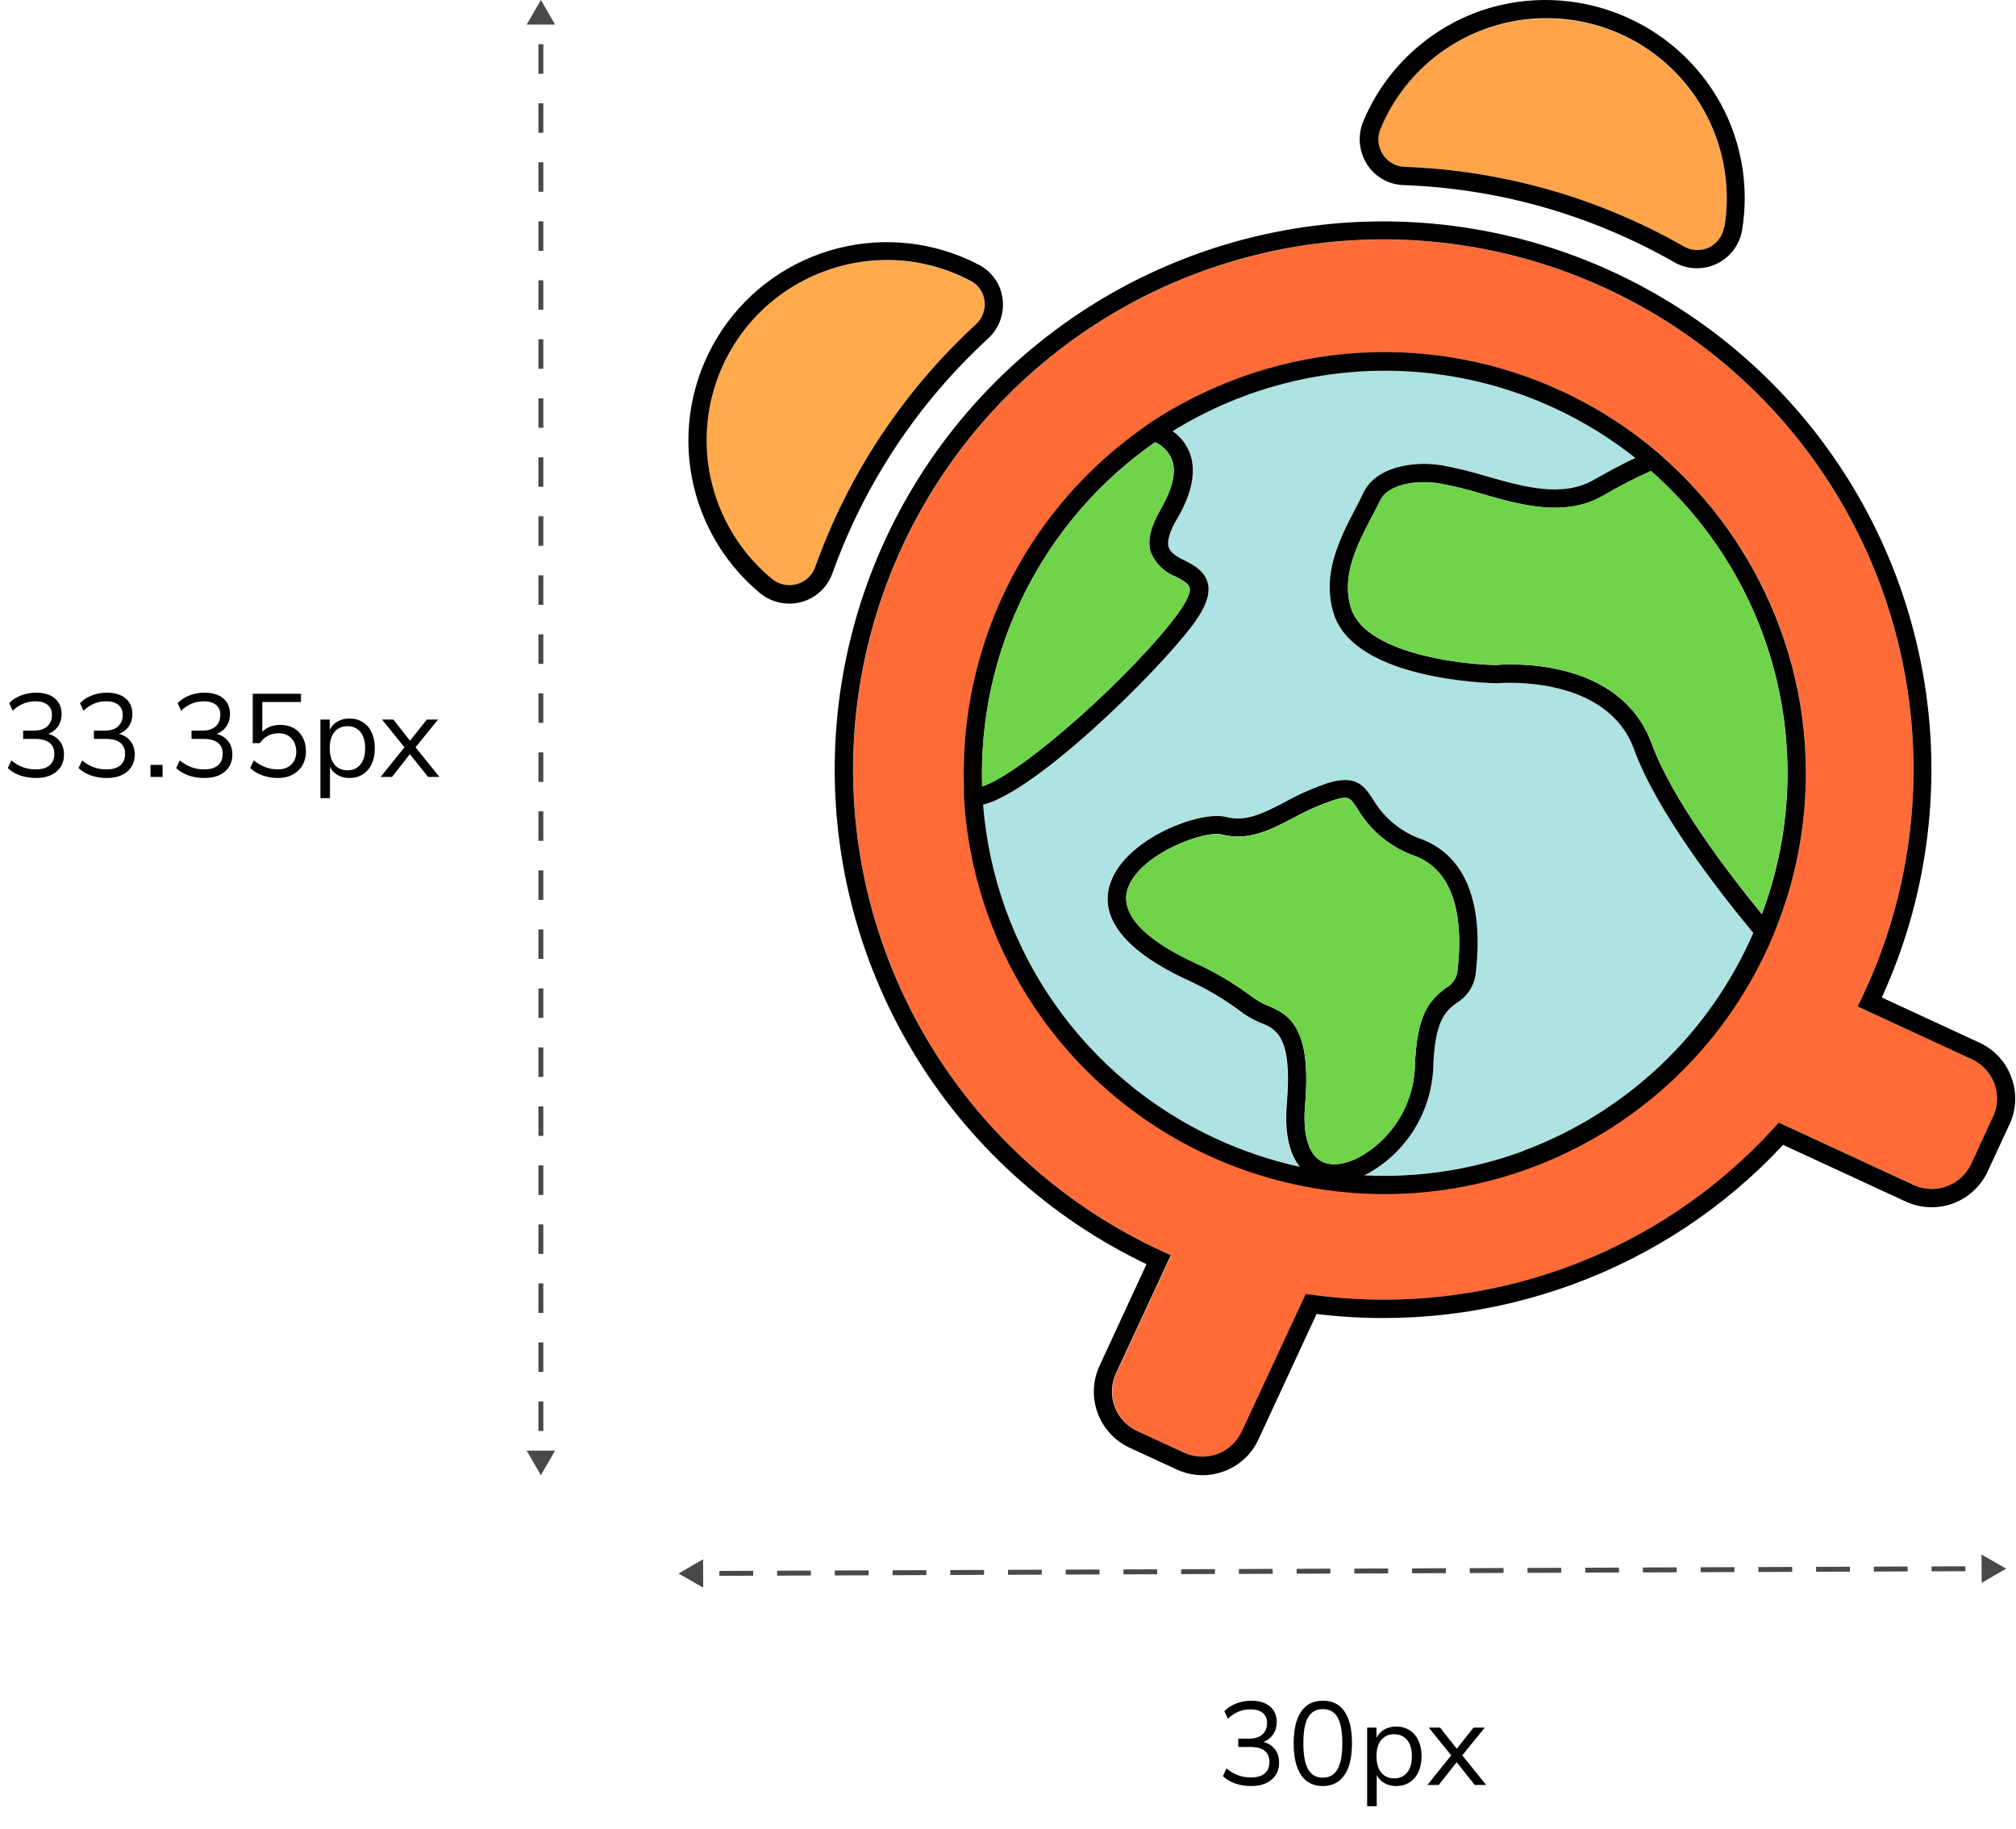 <svg width="410" height="372" viewBox="0 0 410 372" fill="none" xmlns="http://www.w3.org/2000/svg">
<rect width="410" height="372" fill="white"/>
<path d="M110 0L107.113 5L112.887 5L110 0ZM110 300L112.887 295L107.113 295L110 300ZM109.5 9L109.5 15L110.5 15L110.5 9L109.5 9ZM109.5 21L109.5 27L110.5 27L110.5 21L109.5 21ZM109.5 33L109.5 39L110.5 39L110.5 33L109.5 33ZM109.5 45L109.5 51L110.5 51L110.5 45L109.5 45ZM109.5 57L109.5 63L110.5 63L110.5 57L109.5 57ZM109.5 69L109.5 75L110.5 75L110.5 69L109.5 69ZM109.5 81L109.5 87L110.5 87L110.5 81L109.5 81ZM109.5 93L109.5 99L110.5 99L110.5 93L109.5 93ZM109.5 105L109.5 111L110.5 111L110.5 105L109.5 105ZM109.5 117L109.5 123L110.5 123L110.5 117L109.5 117ZM109.5 129L109.5 135L110.5 135L110.5 129L109.5 129ZM109.5 141L109.5 147L110.5 147L110.5 141L109.5 141ZM109.5 153L109.5 159L110.5 159L110.5 153L109.5 153ZM109.5 165L109.5 171L110.5 171L110.5 165L109.5 165ZM109.5 177L109.5 183L110.5 183L110.5 177L109.5 177ZM109.5 189L109.5 195L110.5 195L110.5 189L109.5 189ZM109.5 201L109.5 207L110.5 207L110.5 201L109.5 201ZM109.5 213L109.5 219L110.5 219L110.5 213L109.5 213ZM109.5 225L109.5 231L110.5 231L110.5 225L109.5 225ZM109.5 237L109.5 243L110.5 243L110.5 237L109.5 237ZM109.5 249L109.5 255L110.5 255L110.5 249L109.5 249ZM109.5 261L109.5 267L110.5 267L110.5 261L109.5 261ZM109.5 273L109.5 279L110.5 279L110.5 273L109.5 273ZM109.5 285L109.5 291L110.5 291L110.5 285L109.5 285Z" fill="#494949"/>
<path d="M138 320L143.011 322.868L142.989 317.095L138 320ZM408 319L402.989 316.132L403.011 321.905L408 319ZM140.937 320.489L141.437 320.487L141.433 319.487L140.933 319.489L140.937 320.489ZM146.802 319.467L146.302 319.469L146.306 320.469L146.806 320.467L146.802 319.467ZM152.676 320.446L153.176 320.444L153.172 319.444L152.672 319.446L152.676 320.446ZM158.542 319.424L158.042 319.426L158.045 320.426L158.545 320.424L158.542 319.424ZM164.415 320.402L164.915 320.4L164.911 319.4L164.411 319.402L164.415 320.402ZM170.281 319.38L169.781 319.382L169.784 320.382L170.284 320.38L170.281 319.38ZM176.154 320.359L176.654 320.357L176.65 319.357L176.15 319.359L176.154 320.359ZM182.02 319.337L181.52 319.339L181.524 320.339L182.024 320.337L182.02 319.337ZM187.893 320.315L188.393 320.313L188.389 319.313L187.889 319.315L187.893 320.315ZM193.759 319.293L193.259 319.295L193.263 320.295L193.763 320.293L193.759 319.293ZM199.632 320.272L200.132 320.27L200.129 319.27L199.629 319.272L199.632 320.272ZM205.498 319.25L204.998 319.252L205.002 320.252L205.502 320.25L205.498 319.25ZM211.371 320.228L211.871 320.226L211.868 319.226L211.368 319.228L211.371 320.228ZM217.237 319.207L216.737 319.208L216.741 320.208L217.241 320.207L217.237 319.207ZM223.111 320.185L223.611 320.183L223.607 319.183L223.107 319.185L223.111 320.185ZM228.976 319.163L228.476 319.165L228.48 320.165L228.98 320.163L228.976 319.163ZM234.85 320.141L235.35 320.139L235.346 319.139L234.846 319.141L234.85 320.141ZM240.716 319.12L240.216 319.121L240.219 320.121L240.719 320.12L240.716 319.12ZM246.589 320.098L247.089 320.096L247.085 319.096L246.585 319.098L246.589 320.098ZM252.455 319.076L251.955 319.078L251.958 320.078L252.458 320.076L252.455 319.076ZM258.328 320.054L258.828 320.052L258.824 319.052L258.324 319.054L258.328 320.054ZM264.194 319.033L263.694 319.034L263.698 320.034L264.198 320.033L264.194 319.033ZM270.067 320.011L270.567 320.009L270.563 319.009L270.063 319.011L270.067 320.011ZM275.933 318.989L275.433 318.991L275.437 319.991L275.937 319.989L275.933 318.989ZM281.806 319.967L282.306 319.966L282.302 318.966L281.802 318.967L281.806 319.967ZM287.672 318.946L287.172 318.948L287.176 319.948L287.676 319.946L287.672 318.946ZM293.545 319.924L294.045 319.922L294.042 318.922L293.542 318.924L293.545 319.924ZM299.411 318.902L298.911 318.904L298.915 319.904L299.415 319.902L299.411 318.902ZM305.284 319.88L305.784 319.879L305.781 318.879L305.281 318.88L305.284 319.88ZM311.15 318.859L310.65 318.861L310.654 319.861L311.154 319.859L311.15 318.859ZM317.024 319.837L317.524 319.835L317.52 318.835L317.02 318.837L317.024 319.837ZM322.889 318.815L322.389 318.817L322.393 319.817L322.893 319.815L322.889 318.815ZM328.763 319.793L329.263 319.792L329.259 318.792L328.759 318.793L328.763 319.793ZM334.629 318.772L334.129 318.774L334.132 319.774L334.632 319.772L334.629 318.772ZM340.502 319.75L341.002 319.748L340.998 318.748L340.498 318.75L340.502 319.75ZM346.368 318.728L345.868 318.73L345.871 319.73L346.371 319.728L346.368 318.728ZM352.241 319.707L352.741 319.705L352.737 318.705L352.237 318.707L352.241 319.707ZM358.107 318.685L357.607 318.687L357.61 319.687L358.11 319.685L358.107 318.685ZM363.98 319.663L364.48 319.661L364.476 318.661L363.976 318.663L363.98 319.663ZM369.846 318.641L369.346 318.643L369.35 319.643L369.85 319.641L369.846 318.641ZM375.719 319.62L376.219 319.618L376.215 318.618L375.715 318.62L375.719 319.62ZM381.585 318.598L381.085 318.6L381.089 319.6L381.589 319.598L381.585 318.598ZM387.458 319.576L387.958 319.574L387.955 318.574L387.455 318.576L387.458 319.576ZM393.324 318.554L392.824 318.556L392.828 319.556L393.328 319.554L393.324 318.554ZM399.197 319.533L399.697 319.531L399.694 318.531L399.194 318.533L399.197 319.533ZM405.063 318.511L404.563 318.513L404.567 319.513L405.067 319.511L405.063 318.511ZM146.806 320.467L152.676 320.446L152.672 319.446L146.802 319.467L146.806 320.467ZM158.545 320.424L164.415 320.402L164.411 319.402L158.542 319.424L158.545 320.424ZM170.284 320.38L176.154 320.359L176.15 319.359L170.281 319.38L170.284 320.38ZM182.024 320.337L187.893 320.315L187.889 319.315L182.02 319.337L182.024 320.337ZM193.763 320.293L199.632 320.272L199.629 319.272L193.759 319.293L193.763 320.293ZM205.502 320.25L211.371 320.228L211.368 319.228L205.498 319.25L205.502 320.25ZM217.241 320.207L223.111 320.185L223.107 319.185L217.237 319.207L217.241 320.207ZM228.98 320.163L234.85 320.141L234.846 319.141L228.976 319.163L228.98 320.163ZM240.719 320.12L246.589 320.098L246.585 319.098L240.716 319.12L240.719 320.12ZM252.458 320.076L258.328 320.054L258.324 319.054L252.455 319.076L252.458 320.076ZM264.198 320.033L270.067 320.011L270.063 319.011L264.194 319.033L264.198 320.033ZM275.937 319.989L281.806 319.967L281.802 318.967L275.933 318.989L275.937 319.989ZM287.676 319.946L293.545 319.924L293.542 318.924L287.672 318.946L287.676 319.946ZM299.415 319.902L305.284 319.88L305.281 318.88L299.411 318.902L299.415 319.902ZM311.154 319.859L317.024 319.837L317.02 318.837L311.15 318.859L311.154 319.859ZM322.893 319.815L328.763 319.793L328.759 318.793L322.889 318.815L322.893 319.815ZM334.632 319.772L340.502 319.75L340.498 318.75L334.629 318.772L334.632 319.772ZM346.371 319.728L352.241 319.707L352.237 318.707L346.368 318.728L346.371 319.728ZM358.11 319.685L363.98 319.663L363.976 318.663L358.107 318.685L358.11 319.685ZM369.85 319.641L375.719 319.62L375.715 318.62L369.846 318.641L369.85 319.641ZM381.589 319.598L387.458 319.576L387.455 318.576L381.585 318.598L381.589 319.598ZM393.328 319.554L399.197 319.533L399.194 318.533L393.324 318.554L393.328 319.554Z" fill="#494949"/>
<path d="M254.446 363.216C253.326 363.216 252.262 363.048 251.254 362.712C250.246 362.36 249.398 361.856 248.71 361.2L249.43 359.64C250.214 360.28 251.006 360.744 251.806 361.032C252.606 361.32 253.47 361.464 254.398 361.464C255.614 361.464 256.542 361.2 257.182 360.672C257.838 360.128 258.166 359.336 258.166 358.296C258.166 357.304 257.838 356.552 257.182 356.04C256.526 355.528 255.574 355.272 254.326 355.272H251.83V353.568H254.158C255.246 353.568 256.102 353.288 256.726 352.728C257.366 352.152 257.686 351.368 257.686 350.376C257.686 349.496 257.39 348.816 256.798 348.336C256.222 347.856 255.398 347.616 254.326 347.616C252.566 347.616 251.03 348.256 249.718 349.536L248.998 348C249.622 347.328 250.414 346.808 251.374 346.44C252.35 346.056 253.374 345.864 254.446 345.864C256.078 345.864 257.35 346.248 258.262 347.016C259.19 347.784 259.654 348.848 259.654 350.208C259.654 351.152 259.414 351.984 258.934 352.704C258.454 353.408 257.79 353.92 256.942 354.24C257.95 354.512 258.734 355.016 259.294 355.752C259.854 356.472 260.134 357.368 260.134 358.44C260.134 359.896 259.622 361.056 258.598 361.92C257.59 362.784 256.206 363.216 254.446 363.216ZM269.028 363.216C267.092 363.216 265.62 362.472 264.612 360.984C263.604 359.496 263.1 357.344 263.1 354.528C263.1 351.696 263.604 349.544 264.612 348.072C265.62 346.6 267.092 345.864 269.028 345.864C270.98 345.864 272.452 346.6 273.444 348.072C274.452 349.528 274.956 351.672 274.956 354.504C274.956 357.336 274.444 359.496 273.42 360.984C272.412 362.472 270.948 363.216 269.028 363.216ZM269.028 361.512C270.372 361.512 271.364 360.944 272.004 359.808C272.66 358.672 272.988 356.904 272.988 354.504C272.988 352.104 272.668 350.352 272.028 349.248C271.388 348.128 270.388 347.568 269.028 347.568C267.684 347.568 266.684 348.128 266.028 349.248C265.388 350.368 265.068 352.12 265.068 354.504C265.068 356.904 265.388 358.672 266.028 359.808C266.684 360.944 267.684 361.512 269.028 361.512ZM278.043 367.32V351.336H279.939V353.424C280.291 352.704 280.811 352.144 281.499 351.744C282.203 351.328 283.019 351.12 283.947 351.12C284.987 351.12 285.891 351.368 286.659 351.864C287.443 352.344 288.043 353.04 288.459 353.952C288.891 354.848 289.107 355.92 289.107 357.168C289.107 358.4 288.891 359.472 288.459 360.384C288.043 361.28 287.443 361.976 286.659 362.472C285.891 362.968 284.987 363.216 283.947 363.216C283.051 363.216 282.251 363.016 281.547 362.616C280.843 362.216 280.323 361.664 279.987 360.96V367.32H278.043ZM283.539 361.656C284.627 361.656 285.499 361.272 286.155 360.504C286.811 359.72 287.139 358.608 287.139 357.168C287.139 355.712 286.811 354.6 286.155 353.832C285.499 353.064 284.627 352.68 283.539 352.68C282.451 352.68 281.579 353.064 280.923 353.832C280.267 354.6 279.939 355.712 279.939 357.168C279.939 358.608 280.267 359.72 280.923 360.504C281.579 361.272 282.451 361.656 283.539 361.656ZM290.289 363L295.137 356.976L290.577 351.336H292.881L296.265 355.632L299.673 351.336H301.953L297.393 356.976L302.241 363H299.937L296.241 358.368L292.593 363H290.289Z" fill="black"/>
<path d="M7.324 158.216C6.204 158.216 5.14 158.048 4.132 157.712C3.124 157.36 2.276 156.856 1.588 156.2L2.308 154.64C3.092 155.28 3.884 155.744 4.684 156.032C5.484 156.32 6.348 156.464 7.276 156.464C8.492 156.464 9.42 156.2 10.06 155.672C10.716 155.128 11.044 154.336 11.044 153.296C11.044 152.304 10.716 151.552 10.06 151.04C9.404 150.528 8.452 150.272 7.204 150.272H4.708V148.568H7.036C8.124 148.568 8.98 148.288 9.604 147.728C10.244 147.152 10.564 146.368 10.564 145.376C10.564 144.496 10.268 143.816 9.676 143.336C9.1 142.856 8.276 142.616 7.204 142.616C5.444 142.616 3.908 143.256 2.596 144.536L1.876 143C2.5 142.328 3.292 141.808 4.252 141.44C5.228 141.056 6.252 140.864 7.324 140.864C8.956 140.864 10.228 141.248 11.14 142.016C12.068 142.784 12.532 143.848 12.532 145.208C12.532 146.152 12.292 146.984 11.812 147.704C11.332 148.408 10.668 148.92 9.82 149.24C10.828 149.512 11.612 150.016 12.172 150.752C12.732 151.472 13.012 152.368 13.012 153.44C13.012 154.896 12.5 156.056 11.476 156.92C10.468 157.784 9.084 158.216 7.324 158.216ZM21.715 158.216C20.595 158.216 19.531 158.048 18.523 157.712C17.515 157.36 16.667 156.856 15.979 156.2L16.699 154.64C17.483 155.28 18.275 155.744 19.075 156.032C19.875 156.32 20.739 156.464 21.667 156.464C22.883 156.464 23.811 156.2 24.451 155.672C25.107 155.128 25.435 154.336 25.435 153.296C25.435 152.304 25.107 151.552 24.451 151.04C23.795 150.528 22.843 150.272 21.595 150.272H19.099V148.568H21.427C22.515 148.568 23.371 148.288 23.995 147.728C24.635 147.152 24.955 146.368 24.955 145.376C24.955 144.496 24.659 143.816 24.067 143.336C23.491 142.856 22.667 142.616 21.595 142.616C19.835 142.616 18.299 143.256 16.987 144.536L16.267 143C16.891 142.328 17.683 141.808 18.643 141.44C19.619 141.056 20.643 140.864 21.715 140.864C23.347 140.864 24.619 141.248 25.531 142.016C26.459 142.784 26.923 143.848 26.923 145.208C26.923 146.152 26.683 146.984 26.203 147.704C25.723 148.408 25.059 148.92 24.211 149.24C25.219 149.512 26.003 150.016 26.563 150.752C27.123 151.472 27.403 152.368 27.403 153.44C27.403 154.896 26.891 156.056 25.867 156.92C24.859 157.784 23.475 158.216 21.715 158.216ZM30.61 158V155.552H33.058V158H30.61ZM41.567 158.216C40.447 158.216 39.383 158.048 38.375 157.712C37.367 157.36 36.519 156.856 35.831 156.2L36.551 154.64C37.335 155.28 38.127 155.744 38.927 156.032C39.727 156.32 40.591 156.464 41.519 156.464C42.735 156.464 43.663 156.2 44.303 155.672C44.959 155.128 45.287 154.336 45.287 153.296C45.287 152.304 44.959 151.552 44.303 151.04C43.647 150.528 42.695 150.272 41.447 150.272H38.951V148.568H41.279C42.367 148.568 43.223 148.288 43.847 147.728C44.487 147.152 44.807 146.368 44.807 145.376C44.807 144.496 44.511 143.816 43.919 143.336C43.343 142.856 42.519 142.616 41.447 142.616C39.687 142.616 38.151 143.256 36.839 144.536L36.119 143C36.743 142.328 37.535 141.808 38.495 141.44C39.471 141.056 40.495 140.864 41.567 140.864C43.199 140.864 44.471 141.248 45.383 142.016C46.311 142.784 46.775 143.848 46.775 145.208C46.775 146.152 46.535 146.984 46.055 147.704C45.575 148.408 44.911 148.92 44.063 149.24C45.071 149.512 45.855 150.016 46.415 150.752C46.975 151.472 47.255 152.368 47.255 153.44C47.255 154.896 46.743 156.056 45.719 156.92C44.711 157.784 43.327 158.216 41.567 158.216ZM56.509 158.216C55.421 158.216 54.381 158.04 53.389 157.688C52.397 157.336 51.557 156.84 50.869 156.2L51.613 154.64C53.101 155.856 54.725 156.464 56.485 156.464C57.653 156.464 58.573 156.136 59.245 155.48C59.917 154.824 60.253 153.96 60.253 152.888C60.253 151.784 59.933 150.88 59.293 150.176C58.653 149.472 57.773 149.12 56.653 149.12C55.037 149.12 53.765 149.792 52.837 151.136H51.397V141.08H61.213V142.76H53.341V148.808C54.269 147.88 55.493 147.416 57.013 147.416C58.069 147.416 58.989 147.64 59.773 148.088C60.557 148.536 61.157 149.168 61.573 149.984C62.005 150.784 62.221 151.72 62.221 152.792C62.221 153.848 61.989 154.784 61.525 155.6C61.061 156.416 60.397 157.056 59.533 157.52C58.685 157.984 57.677 158.216 56.509 158.216ZM65.164 162.32V146.336H67.06V148.424C67.412 147.704 67.932 147.144 68.62 146.744C69.324 146.328 70.14 146.12 71.068 146.12C72.108 146.12 73.012 146.368 73.78 146.864C74.564 147.344 75.164 148.04 75.58 148.952C76.012 149.848 76.228 150.92 76.228 152.168C76.228 153.4 76.012 154.472 75.58 155.384C75.164 156.28 74.564 156.976 73.78 157.472C73.012 157.968 72.108 158.216 71.068 158.216C70.172 158.216 69.372 158.016 68.668 157.616C67.964 157.216 67.444 156.664 67.108 155.96V162.32H65.164ZM70.66 156.656C71.748 156.656 72.62 156.272 73.276 155.504C73.932 154.72 74.26 153.608 74.26 152.168C74.26 150.712 73.932 149.6 73.276 148.832C72.62 148.064 71.748 147.68 70.66 147.68C69.572 147.68 68.7 148.064 68.044 148.832C67.388 149.6 67.06 150.712 67.06 152.168C67.06 153.608 67.388 154.72 68.044 155.504C68.7 156.272 69.572 156.656 70.66 156.656ZM77.41 158L82.258 151.976L77.698 146.336H80.002L83.386 150.632L86.794 146.336H89.074L84.514 151.976L89.362 158H87.058L83.362 153.368L79.714 158H77.41Z" fill="black"/>
<path d="M200.189 61.246C200.085 60.389 199.775 59.571 199.286 58.86C198.796 58.15 198.14 57.569 197.376 57.169C192.13 54.376 186.279 52.911 180.335 52.905C174.42 52.923 168.595 54.36 163.35 57.094C157.996 59.886 153.416 63.958 150.018 68.947C146.62 73.936 144.509 79.688 143.873 85.691C143.237 91.693 144.096 97.76 146.373 103.35C148.65 108.941 152.275 113.881 156.924 117.732C157.619 118.314 158.445 118.718 159.331 118.909C160.217 119.1 161.136 119.073 162.009 118.831C162.867 118.599 163.655 118.16 164.305 117.553C164.954 116.946 165.445 116.189 165.734 115.349C172.471 96.536 183.675 79.638 198.382 66.105C199.054 65.501 199.569 64.744 199.883 63.898C200.198 63.051 200.303 62.141 200.189 61.246Z" fill="#FFAB4D"/>
<path d="M199.127 53.873C190.301 49.239 180.071 48.034 170.409 50.491C160.747 52.948 152.336 58.893 146.799 67.181C141.261 75.468 138.988 85.511 140.417 95.375C141.847 105.238 146.878 114.224 154.54 120.599C156.227 121.995 158.348 122.759 160.537 122.759C162.453 122.757 164.322 122.164 165.889 121.061C167.455 119.958 168.643 118.399 169.291 116.596C175.819 98.349 186.684 81.961 200.952 68.842C202.056 67.831 202.9 66.568 203.413 65.162C203.925 63.755 204.09 62.246 203.895 60.762C203.716 59.314 203.189 57.931 202.358 56.731C201.528 55.532 200.419 54.551 199.127 53.873ZM165.771 115.312C165.482 116.152 164.991 116.909 164.342 117.516C163.693 118.123 162.904 118.562 162.046 118.793C161.173 119.036 160.254 119.063 159.368 118.872C158.482 118.68 157.656 118.276 156.962 117.695C152.312 113.844 148.687 108.903 146.41 103.313C144.133 97.723 143.274 91.656 143.91 85.654C144.546 79.651 146.657 73.899 150.055 68.91C153.454 63.92 158.033 59.849 163.387 57.057C168.632 54.323 174.457 52.886 180.372 52.868C186.316 52.874 192.167 54.338 197.414 57.131C198.178 57.532 198.833 58.113 199.323 58.823C199.813 59.533 200.123 60.352 200.226 61.209C200.333 62.109 200.22 63.022 199.895 63.868C199.571 64.715 199.045 65.47 198.363 66.068C183.671 79.617 172.487 96.528 165.771 115.349V115.312Z" fill="black"/>
<path d="M314.263 3.773C310.975 3.775 307.703 4.232 304.541 5.132C299.245 6.608 294.351 9.262 290.226 12.896C286.101 16.529 282.852 21.048 280.72 26.114C280.344 26.964 280.187 27.895 280.261 28.821C280.336 29.748 280.641 30.641 281.149 31.42C281.625 32.172 282.278 32.795 283.05 33.236C283.823 33.678 284.692 33.923 285.581 33.952C305.533 34.679 325.012 40.231 342.348 50.131C343.141 50.59 344.035 50.847 344.951 50.88C345.867 50.912 346.777 50.719 347.6 50.317C348.416 49.928 349.125 49.347 349.667 48.624C350.208 47.901 350.567 47.057 350.71 46.166C351.549 40.912 351.233 35.538 349.784 30.419C348.334 25.3 345.786 20.558 342.317 16.523C338.848 12.488 334.541 9.257 329.696 7.055C324.851 4.854 319.585 3.733 314.263 3.773Z" fill="#FFA44B"/>
<path d="M350.766 22.651C346.58 14.186 339.577 7.44 330.959 3.571C322.342 -0.298 312.646 -1.05 303.535 1.446C297.693 3.081 292.297 6.015 287.75 10.029C283.202 14.043 279.621 19.032 277.275 24.625C276.679 26.037 276.434 27.571 276.56 29.098C276.687 30.625 277.181 32.099 278.001 33.394C278.8 34.657 279.897 35.705 281.196 36.445C282.495 37.185 283.956 37.595 285.451 37.639C304.803 38.337 323.695 43.722 340.504 53.333C341.81 54.077 343.276 54.494 344.778 54.548C346.28 54.602 347.772 54.292 349.128 53.645C350.484 52.997 351.663 52.031 352.565 50.829C353.466 49.627 354.063 48.225 354.305 46.743C355.641 38.539 354.404 30.124 350.766 22.651ZM350.636 46.147C350.502 47.035 350.157 47.877 349.628 48.603C349.1 49.329 348.404 49.917 347.6 50.317C346.785 50.704 345.888 50.887 344.986 50.851C344.085 50.815 343.205 50.562 342.423 50.112C325.086 40.212 305.608 34.661 285.656 33.934C284.766 33.905 283.898 33.659 283.125 33.218C282.352 32.776 281.699 32.153 281.223 31.401C280.716 30.623 280.411 29.729 280.336 28.803C280.261 27.876 280.419 26.946 280.795 26.096C282.919 21.019 286.166 16.489 290.291 12.845C294.417 9.202 299.314 6.539 304.615 5.057C307.778 4.158 311.049 3.701 314.337 3.698C319.66 3.668 324.926 4.798 329.768 7.009C334.61 9.22 338.912 12.459 342.374 16.501C345.836 20.543 348.375 25.291 349.815 30.414C351.255 35.537 351.56 40.912 350.71 46.166L350.636 46.147Z" fill="black"/>
<path d="M401.071 215.419L377.79 204.658L378.61 202.964C387.839 183.662 391.113 162.05 388.014 140.882C384.915 119.713 375.585 99.945 361.21 84.095C346.836 68.246 328.067 57.031 307.296 51.879C286.524 46.727 264.688 47.872 244.569 55.167C224.45 62.462 206.959 75.578 194.321 92.844C181.684 110.11 174.473 130.745 173.606 152.121C172.739 173.498 178.256 194.648 189.454 212.88C200.652 231.112 217.025 245.599 236.487 254.498L238.182 255.28L227.008 279.353C226.042 281.468 225.95 283.878 226.752 286.061C227.554 288.243 229.185 290.021 231.291 291.007L240.939 295.457C243.054 296.423 245.466 296.514 247.649 295.713C249.832 294.911 251.61 293.28 252.597 291.175L265.634 263.155L267.013 263.342C284.414 265.701 302.128 263.784 318.621 257.756C334.816 251.848 349.332 242.091 360.917 229.327L361.848 228.321L389.3 241.019C391.416 241.984 393.827 242.076 396.01 241.274C398.193 240.472 399.972 238.842 400.959 236.737L405.41 227.093C406.376 224.978 406.468 222.567 405.665 220.385C404.863 218.203 403.232 216.425 401.126 215.438L401.071 215.419ZM361.01 189.094L360.581 190.136C353.081 207.96 339.768 222.722 322.808 232.02C305.849 241.318 286.24 244.605 267.174 241.347C248.107 238.088 230.705 228.476 217.799 214.073C204.892 199.67 197.242 181.326 196.091 162.024V159.845C195.677 145.973 198.632 132.208 204.704 119.728C210.776 107.247 219.784 96.424 230.956 88.186L233.731 86.175C239.467 82.354 245.638 79.229 252.113 76.866C266.413 71.632 281.848 70.297 296.835 72.996C311.822 75.695 325.82 82.332 337.394 92.226L339.666 94.292C352.45 106.055 361.345 121.431 365.168 138.374C368.991 155.317 367.56 173.022 361.066 189.131L361.01 189.094Z" fill="#FF6C37"/>
<path d="M409.06 219.087C408.499 217.544 407.637 216.127 406.525 214.919C405.412 213.711 404.071 212.736 402.579 212.05L382.707 202.852C391.842 182.873 394.869 160.641 391.408 138.948C387.947 117.255 378.152 97.068 363.252 80.921C348.353 64.773 329.013 53.387 307.662 48.189C286.311 42.992 263.9 44.217 243.242 51.709C222.585 59.201 204.602 72.627 191.551 90.301C178.501 107.975 170.965 129.109 169.889 151.05C168.813 172.991 174.246 194.761 185.505 213.626C196.763 232.491 213.347 247.61 233.172 257.086L223.599 277.789C222.22 280.801 222.086 284.235 223.227 287.345C224.367 290.455 226.69 292.989 229.69 294.396L239.337 298.846C240.825 299.537 242.436 299.927 244.077 299.991C245.717 300.054 247.353 299.792 248.891 299.218C250.436 298.66 251.855 297.799 253.063 296.687C254.272 295.574 255.247 294.232 255.931 292.739L267.758 267.214C285.333 269.365 303.169 267.31 319.794 261.219C336.117 255.273 350.797 245.543 362.63 232.827L387.624 244.37C390.634 245.748 394.067 245.881 397.175 244.741C400.283 243.601 402.814 241.279 404.218 238.282L408.688 228.638C409.379 227.15 409.768 225.539 409.832 223.9C409.896 222.26 409.634 220.625 409.06 219.087ZM405.336 227.074L400.884 236.718C399.897 238.823 398.119 240.454 395.936 241.256C393.753 242.057 391.341 241.966 389.226 241L361.773 228.303L360.842 229.308C349.258 242.072 334.742 251.829 318.546 257.738C302.053 263.765 284.339 265.682 266.938 263.323L265.56 263.137L252.523 291.156C251.536 293.261 249.757 294.892 247.574 295.694C245.391 296.496 242.98 296.404 240.864 295.439L231.217 290.989C229.111 290.002 227.48 288.224 226.678 286.042C225.876 283.86 225.967 281.449 226.933 279.334L238.108 255.261L236.413 254.479C216.954 245.568 200.589 231.07 189.4 212.83C178.211 194.591 172.704 173.436 173.582 152.058C174.459 130.68 181.681 110.047 194.327 92.785C206.973 75.524 224.472 62.414 244.596 55.127C264.719 47.839 286.557 46.702 307.329 51.862C328.101 57.021 346.867 68.243 361.238 84.098C375.609 99.954 384.935 119.726 388.029 140.897C391.122 162.068 387.843 183.68 378.61 202.983L377.79 204.677L401.071 215.438C403.176 216.425 404.808 218.203 405.61 220.385C406.412 222.567 406.32 224.978 405.354 227.093L405.336 227.074Z" fill="black"/>
<path d="M332.44 152.491C326.704 136.908 304.652 138.919 304.503 138.938H304.28C303.125 138.938 275.617 138.323 271.333 124.825C268.801 116.82 272.581 109.522 275.617 103.657C276.25 102.465 276.846 101.311 277.368 100.194C279.789 95.018 287.257 93.641 293.161 94.609C296.264 95.167 299.33 95.913 302.343 96.843C309.942 99.002 317.783 101.237 324.133 97.625C327.486 95.763 330.335 94.218 332.663 93.138C319.433 82.622 303.274 76.453 286.399 75.477C269.525 74.5 252.761 78.764 238.406 87.683C240.077 88.857 241.34 90.523 242.019 92.449C243.211 95.986 242.335 100.306 239.43 105.295C237.903 107.902 237.288 109.95 237.568 111.197C237.847 112.445 239.039 113.059 240.883 114.008C242.727 114.958 244.999 116.187 245.576 118.7C246.06 120.878 245.148 123.448 242.689 126.817C235.482 136.685 210.655 161.037 199.853 163.643C201.002 178.134 205.987 192.059 214.297 203.988C222.607 215.917 233.942 225.421 247.141 231.524C252.632 234.064 258.383 235.999 264.293 237.295C262.431 235.061 261.053 231.189 261.63 224.505C262.822 210.616 259.358 209.22 256.304 207.991L255.745 207.768C254.332 207.12 253 206.307 251.778 205.347C248.56 202.98 245.101 200.959 241.46 199.315C225.313 191.868 224.046 184.421 225.834 179.357C228.982 170.569 243.9 164.76 249.32 166.157C253.361 167.199 256.769 165.393 261.22 163.122C264.042 161.548 267.004 160.24 270.067 159.212C275.841 157.351 277.517 159.957 279.193 162.619C281.47 166.449 285.045 169.336 289.269 170.755C297.91 174.2 301.654 183.49 300.071 197.639C299.972 198.921 299.569 200.16 298.896 201.254C298.222 202.349 297.297 203.267 296.197 203.932C294.074 205.515 291.653 207.302 291.392 217.337C291.169 221.745 289.821 226.024 287.477 229.765C285.133 233.506 281.871 236.585 278.001 238.71L277.349 239.027C294.021 239.853 310.548 235.582 324.729 226.781C338.911 217.98 350.072 205.067 356.726 189.764C349.314 180.865 337.022 164.984 332.44 152.491Z" fill="#AFE2E3"/>
<path d="M361.96 127.655C357.265 114.908 349.604 103.459 339.61 94.255L337.338 92.188C325.765 82.295 311.766 75.658 296.779 72.959C281.793 70.26 266.357 71.595 252.057 76.829C245.582 79.191 239.411 82.316 233.675 86.138L230.9 88.148C219.728 96.387 210.721 107.21 204.648 119.69C198.576 132.171 195.621 145.936 196.035 159.808V161.986C197.121 181.339 204.741 199.751 217.651 214.213C230.561 228.675 247.996 238.332 267.108 241.605C286.219 244.877 305.876 241.573 322.865 232.231C339.854 222.888 353.17 208.062 360.637 190.174L361.066 189.131C369.008 169.465 369.327 147.544 361.96 127.655ZM234.923 89.917C236.529 90.651 237.781 91.989 238.406 93.641C239.244 96.098 238.406 99.375 236.134 103.415C234.01 107.045 233.321 109.838 233.992 112.202C234.448 113.358 235.142 114.405 236.027 115.277C236.912 116.149 237.97 116.827 239.132 117.267C240.473 117.993 241.739 118.663 241.944 119.519C242.075 120.078 241.944 121.493 239.691 124.602C230.826 136.741 207.825 157.481 199.76 159.883C199.331 146.216 202.323 132.659 208.463 120.441C214.604 108.223 223.699 97.731 234.923 89.917ZM268.354 235.918C265.988 234.335 264.945 230.332 265.411 224.747C266.733 209.387 262.543 206.39 257.756 204.472L257.254 204.267C256.104 203.709 255.017 203.028 254.013 202.238C250.607 199.735 246.95 197.595 243.099 195.852C235.649 192.389 227.138 186.916 229.41 180.548C231.906 173.604 244.999 168.8 248.463 169.694C253.882 171.09 258.315 168.782 263.008 166.343C265.635 164.882 268.391 163.667 271.24 162.712C274.313 161.744 274.593 162.191 276.139 164.574C278.82 169.066 283.012 172.458 287.965 174.144C296.7 177.625 297.408 188.573 296.439 197.155C296.397 197.929 296.156 198.678 295.738 199.331C295.32 199.984 294.74 200.517 294.055 200.879C290.777 203.336 288.04 206.241 287.742 217.188C287.554 220.934 286.41 224.568 284.417 227.746C282.425 230.924 279.652 233.538 276.362 235.34C273.196 236.997 270.272 237.202 268.354 235.918ZM309.849 234.056C299.488 237.887 288.457 239.578 277.424 239.027L278.076 238.71C281.946 236.585 285.208 233.506 287.552 229.765C289.895 226.024 291.243 221.745 291.466 217.337C291.727 207.302 294.148 205.515 296.271 203.932C297.371 203.267 298.296 202.349 298.97 201.254C299.644 200.16 300.047 198.921 300.145 197.639C301.728 183.49 297.985 174.2 289.343 170.755C285.119 169.336 281.544 166.449 279.267 162.619C277.535 159.957 275.915 157.444 270.142 159.212C267.078 160.24 264.117 161.548 261.295 163.122C256.9 165.393 253.436 167.199 249.394 166.157C243.974 164.76 229.056 170.569 225.909 179.357C224.046 184.346 225.387 191.849 241.535 199.315C245.176 200.959 248.634 202.98 251.852 205.347C253.075 206.307 254.406 207.12 255.819 207.768L256.378 207.991C259.433 209.22 262.897 210.616 261.705 224.505C261.127 231.189 262.561 235.061 264.368 237.295C258.458 235.999 252.706 234.064 247.215 231.524C234.017 225.421 222.681 215.917 214.371 203.988C206.061 192.059 201.076 178.134 199.928 163.643C210.655 161.037 235.482 136.685 242.764 126.817C245.222 123.448 246.135 120.878 245.651 118.7C245.073 116.187 242.894 114.977 240.957 114.008C239.02 113.04 237.977 112.333 237.642 111.197C237.307 110.061 237.903 107.902 239.505 105.295C242.41 100.306 243.229 95.986 242.093 92.449C241.414 90.523 240.151 88.857 238.48 87.683C252.82 78.797 269.555 74.553 286.398 75.529C303.241 76.505 319.372 82.655 332.589 93.138C330.261 94.218 327.411 95.726 324.059 97.625C317.708 101.237 309.867 99.002 302.269 96.843C299.256 95.913 296.19 95.167 293.087 94.609C287.183 93.678 279.714 95.056 277.293 100.194C276.772 101.311 276.176 102.465 275.543 103.657C272.507 109.522 268.726 116.82 271.259 124.825C275.543 138.323 303.051 138.919 304.205 138.938H304.429C304.652 138.938 326.778 136.908 332.365 152.491C336.947 164.984 349.239 180.865 356.577 189.727C352.171 199.873 345.761 209.026 337.732 216.637C329.702 224.248 320.218 230.16 309.849 234.019V234.056ZM358.272 185.854C351.772 177.923 340.132 162.768 335.923 151.244C329.348 133.39 306.236 135.065 304.15 135.251C296.849 135.121 277.666 132.794 274.798 123.746C272.73 117.211 275.971 110.936 278.839 105.407C279.491 104.16 280.106 102.968 280.702 101.814C282.21 98.556 287.946 97.569 292.565 98.295C295.517 98.825 298.434 99.533 301.3 100.417C309.234 102.689 318.211 105.258 325.94 100.864C329.123 98.997 332.405 97.307 335.774 95.8C348.226 106.753 357.053 121.231 361.085 137.314C365.116 153.398 364.161 170.326 358.346 185.854H358.272Z" fill="black"/>
<path d="M239.691 124.583C230.807 136.741 207.75 157.481 199.723 159.957C199.293 146.286 202.286 132.724 208.43 120.502C214.573 108.281 223.674 97.787 234.904 89.973C236.514 90.708 237.771 92.045 238.406 93.697C239.244 96.154 238.406 99.431 236.133 103.471C234.01 107.101 233.321 109.894 233.992 112.258C234.448 113.414 235.141 114.461 236.027 115.333C236.912 116.205 237.97 116.883 239.132 117.322C240.473 118.049 241.739 118.719 241.944 119.575C242.075 120.059 241.944 121.474 239.691 124.583ZM296.439 197.193C297.407 188.61 296.7 177.663 287.965 174.181C283.012 172.495 278.82 169.103 276.138 164.612C274.593 162.229 274.276 161.782 271.24 162.75C268.39 163.704 265.635 164.92 263.008 166.38C258.315 168.819 253.882 171.128 248.463 169.732C248.127 169.651 247.783 169.614 247.438 169.62C242.95 169.62 231.701 174.2 229.41 180.586C227.119 186.972 235.593 192.427 243.099 195.889C246.949 197.632 250.607 199.773 254.013 202.275C255.017 203.066 256.104 203.746 257.253 204.305L257.756 204.51C262.543 206.371 266.733 209.425 265.411 224.784C264.945 230.37 265.988 234.335 268.354 235.955C270.216 237.24 273.196 237.035 276.362 235.396C279.652 233.594 282.425 230.98 284.417 227.802C286.409 224.624 287.554 220.989 287.741 217.244C288.039 206.297 290.777 203.392 294.055 200.935C294.743 200.571 295.324 200.035 295.742 199.379C296.16 198.723 296.4 197.97 296.439 197.193ZM358.309 185.836C364.113 170.302 365.064 153.373 361.037 137.287C357.01 121.2 348.194 106.715 335.755 95.745C332.383 97.263 329.094 98.959 325.903 100.827C318.174 105.221 309.141 102.689 301.263 100.38C298.397 99.496 295.48 98.787 292.528 98.258C287.909 97.532 282.173 98.519 280.664 101.777C280.124 102.931 279.509 104.123 278.802 105.37C275.934 110.955 272.693 117.174 274.76 123.708C277.628 132.757 296.811 135.084 304.112 135.214C304.503 135.214 305.658 135.102 307.316 135.102C314.374 135.102 330.559 136.741 335.885 151.207C340.15 162.731 351.809 177.905 358.309 185.836Z" fill="#70D44B"/>
</svg>
